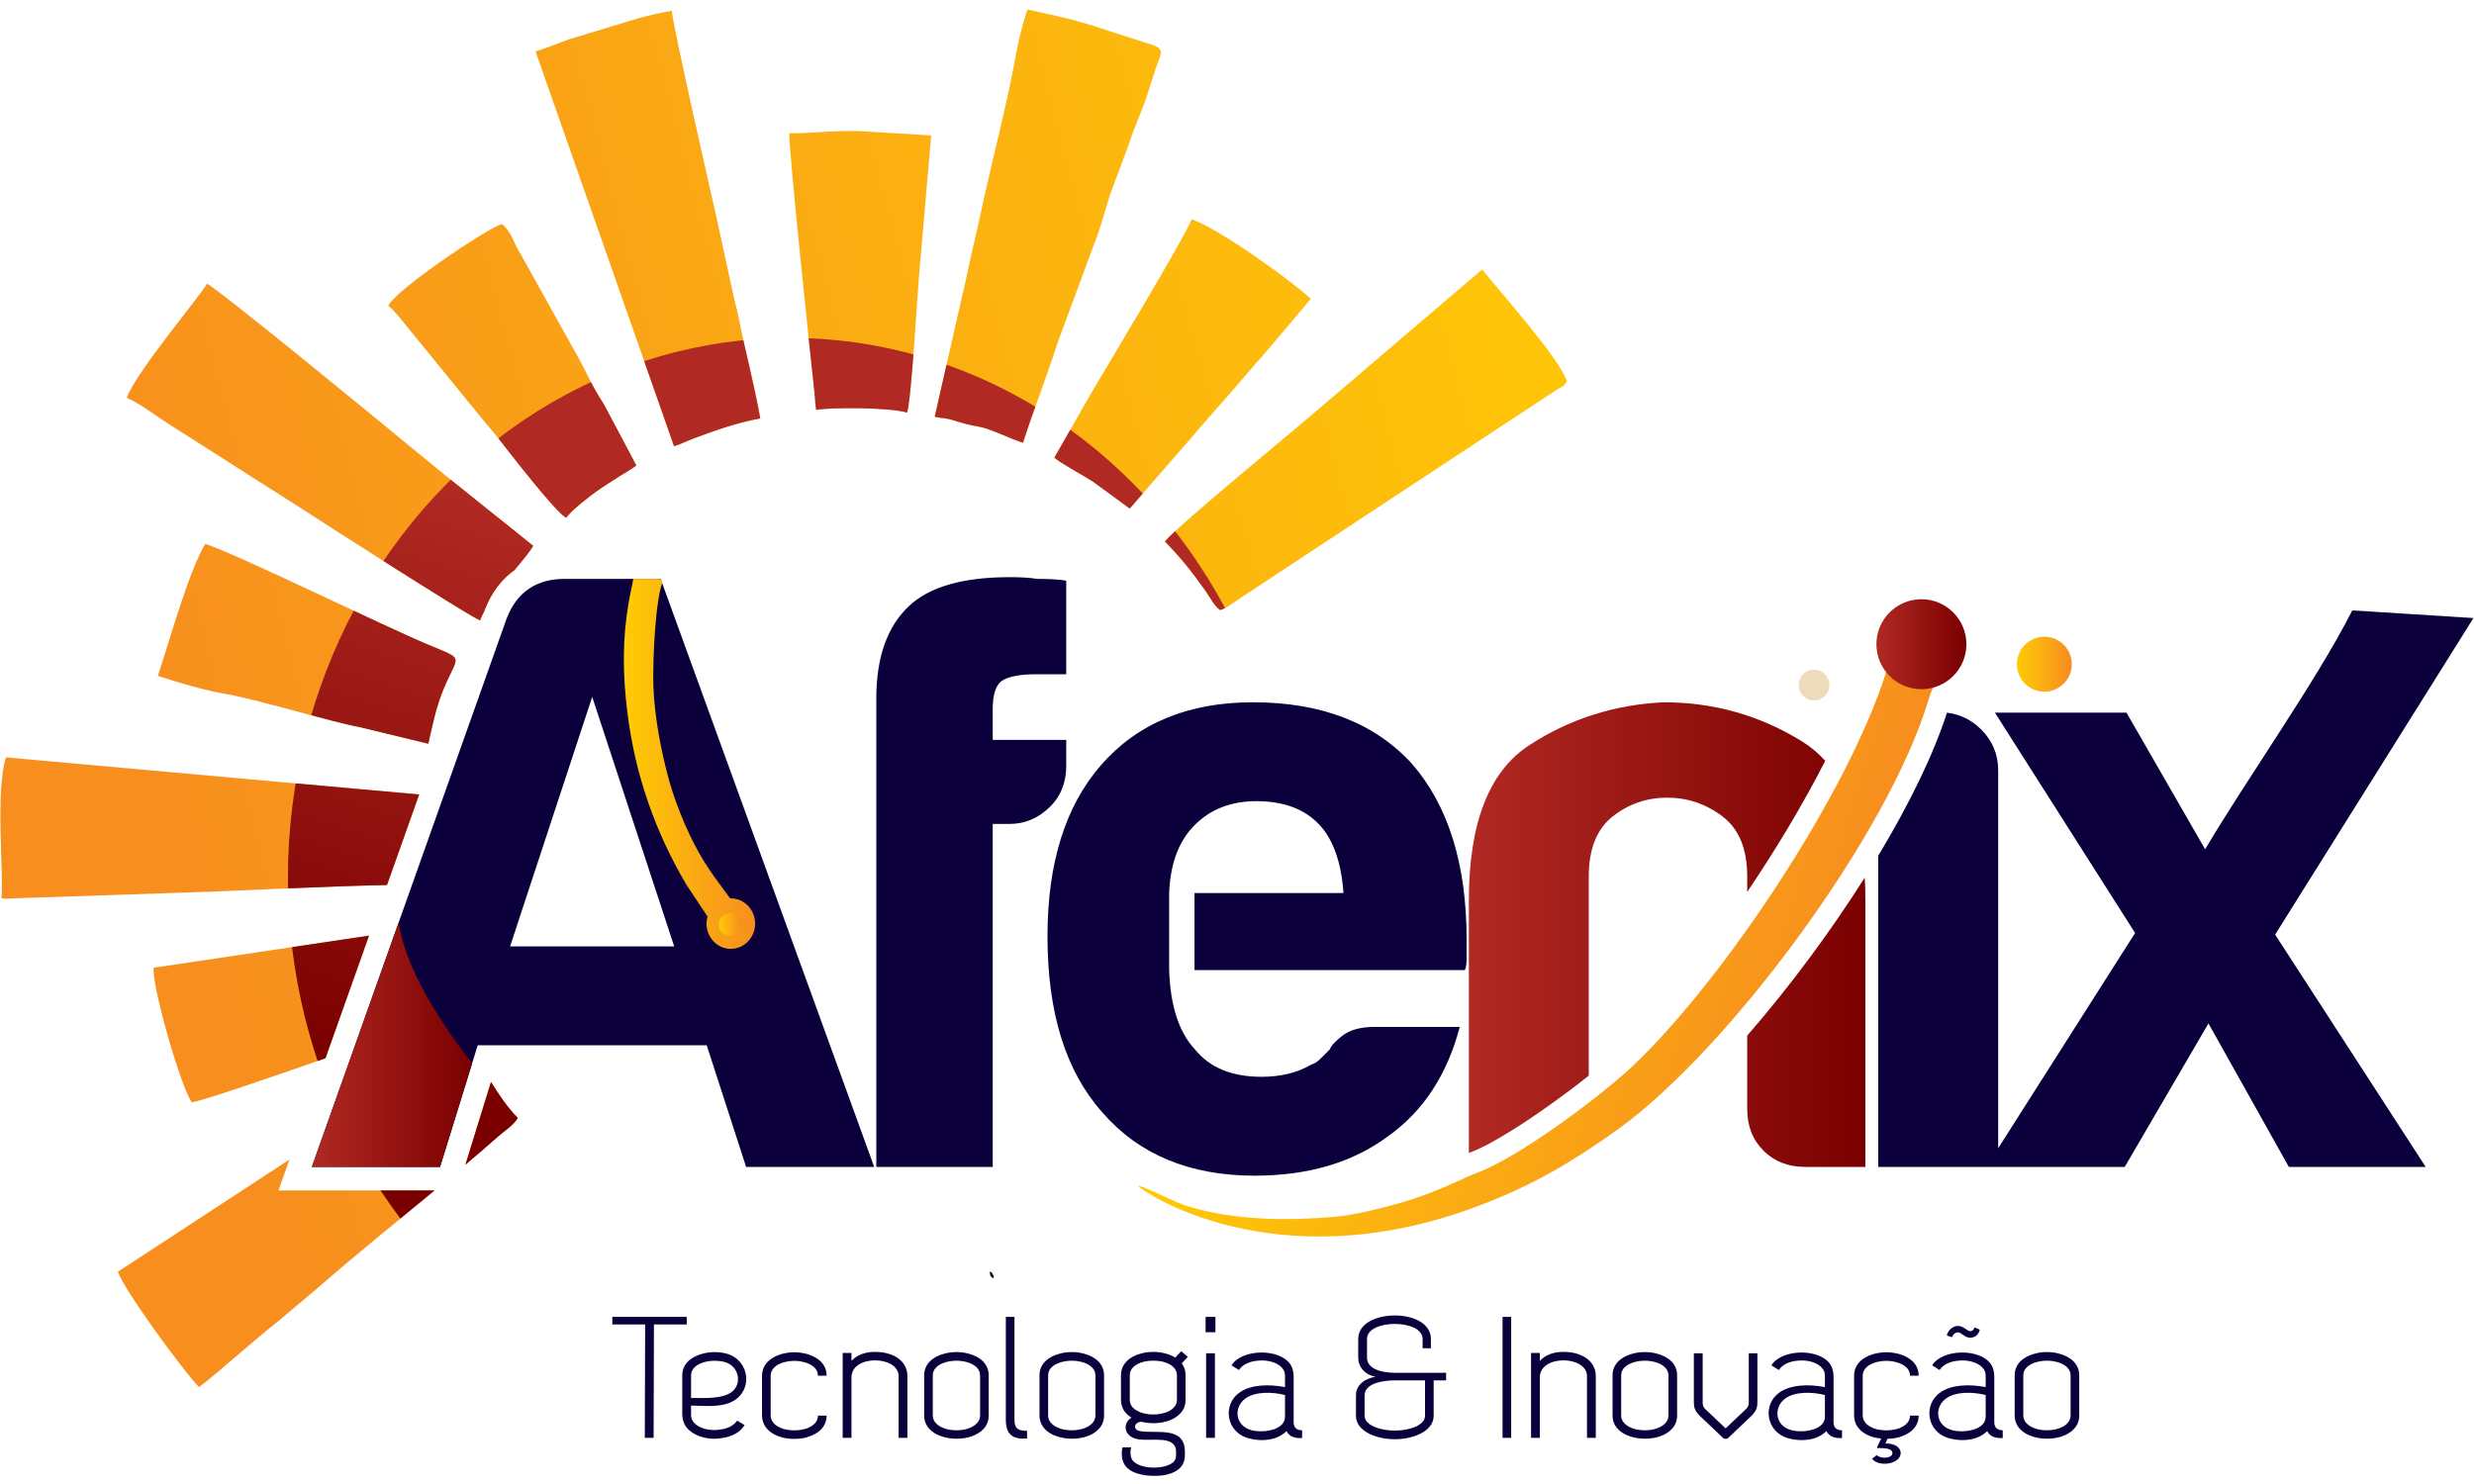 <?xml version="1.0" encoding="UTF-8"?>
<!DOCTYPE svg PUBLIC "-//W3C//DTD SVG 1.1//EN" "http://www.w3.org/Graphics/SVG/1.1/DTD/svg11.dtd">
<!-- Creator: CorelDRAW -->
<svg xmlns="http://www.w3.org/2000/svg" xml:space="preserve" width="205mm" height="123mm" version="1.1" style="shape-rendering:geometricPrecision; text-rendering:geometricPrecision; image-rendering:optimizeQuality; fill-rule:evenodd; clip-rule:evenodd"
viewBox="0 0 20500 12300"
 xmlns:xlink="http://www.w3.org/1999/xlink"
 xmlns:xodm="http://www.corel.com/coreldraw/odm/2003">
 <defs>
  <style type="text/css">
   <![CDATA[
    .fil2 {fill:none}
    .fil5 {fill:none;fill-rule:nonzero}
    .fil13 {fill:#EDDCB9}
    .fil9 {fill:#0D0D0D}
    .fil11 {fill:#0C003C;fill-rule:nonzero}
    .fil3 {fill:#0C003C;fill-rule:nonzero}
    .fil7 {fill:url(#id2)}
    .fil4 {fill:url(#id3)}
    .fil12 {fill:url(#id4)}
    .fil0 {fill:url(#id5)}
    .fil8 {fill:url(#id6)}
    .fil6 {fill:url(#id7);fill-rule:nonzero}
    .fil10 {fill:url(#id8);fill-rule:nonzero}
    .fil1 {fill:url(#id9);fill-rule:nonzero}
   ]]>
  </style>
    <clipPath id="id0">
     <path d="M8736.61 3793.18l287 -503.14c99.98,-173.36 809.54,-1346.83 849.98,-1472.3 223.68,72.09 848.96,526.4 988.54,658.98l-376.94 445.88c-131.55,147.05 -239.96,280.1 -371.52,427.16 -134.42,150.14 -246.61,287.26 -381.13,437.7l-371.04 427.61 -304.06 -222.54c-62.85,-41.98 -276.38,-157.06 -320.83,-199.35zm-2195.61 -2689.31c91.7,7.51 388.42,-24.79 581.84,-16.82l593.25 35.3 -100.36 1156.47c-12.96,145.2 -63.59,1029.81 -99.42,1140.92 -150.46,-44.76 -631.39,-44.18 -753.25,-22.59 -9.02,-51.05 -8.12,-92.36 -14.06,-144.28 -30.27,-270.31 -217.29,-2040.19 -208,-2149zm-2103.51 -677.95c93.68,-26.65 181.44,-66.68 281.3,-100.96l563.26 -171.27c102.27,-27.27 180.99,-46.01 285.02,-64.33 -3.66,73.04 352.86,1639.78 364.84,1690.23l139.03 640.14c14.75,74.64 32.31,128.12 46.98,203.03 57.68,290.32 131.11,558.71 181.83,845.54 -187.73,33.27 -373.77,98.8 -551.06,165.25 -57.94,21.7 -112.43,50.1 -163.41,64.72l-1147.79 -3272.35zm5215.86 4063.01c142.6,146.27 225.95,253.88 340.84,415.76 35.66,50.3 69,121.29 116.87,151.95 50.62,-14.44 126.78,-72.48 173.67,-104.28l2523.66 -1662.36c35.36,-23.09 57.76,-37.59 90.83,-59.25 54.7,-35.79 47.44,-12.34 84.82,-70.47 -64.95,-195.49 -551.95,-736.89 -702.18,-926.93l-1316.42 1123.52c-159.22,141.24 -1257.18,1040.76 -1312.09,1132.06zm-1140.49 -4410.68c-44.97,139.53 -79.03,277.93 -102.32,415.76 -51.61,301.7 -212.35,933.42 -282.22,1264.94 -30.46,144.53 -65.26,282.38 -92.3,410.61 -30.96,147.15 -64.82,296.48 -96.23,427.66l-194.41 856.62c70.76,16.57 78.11,5.28 168.61,33.83 88.8,28 125.9,36.24 191.25,47.37 106.27,18.07 241.25,92.65 371.23,134.54 97.12,-301.3 192.58,-532.04 286.84,-828.34l304.56 -823.58c51.31,-123.52 90.83,-286.55 134.67,-416.83l153.04 -410.28c52.5,-162.91 107.9,-269.27 152.85,-410.68 23.23,-72.97 45.84,-146.07 70.73,-218.5 38.5,-112.73 71.01,-144.2 -9.76,-182.65l-500.48 -161.32c-206.77,-66.63 -370.57,-96.14 -556.06,-139.15zm-5295.45 2456.57c52.59,-126.52 805.82,-633.76 939.04,-678.08 76.86,49.63 108.62,178.49 158.98,251.56l485.33 871.3c95.9,178.44 88.63,190.37 206.99,378.21l265.22 500.07c-41.75,33.13 -105.08,66.76 -159.41,102.36 -53.13,34.74 -97.62,62.01 -147.67,95.88 -58.3,39.27 -238.27,177.54 -273.02,235.28 -83.27,-34.59 -498.57,-576.81 -567,-663.17 -57.65,-72.62 -116.07,-137.09 -175.89,-212.58l-548.13 -672.63c-47.64,-55.41 -137.66,-177.92 -184.44,-208.2zm-2167.5 762.57c112.28,46.76 251.45,156.5 359.72,224.31l1093.3 696.16c91.47,61.17 1393.49,896.02 1475.1,924.19 7.76,-22.4 19.24,-46.89 33.47,-72.78l4.53 -12.74 1.05 -2.7c55.57,-142.9 139.38,-253.38 247.01,-329.18 75.79,-92.24 139.9,-168.77 153.47,-201.49l-668.09 -535.5c-108.96,-90.72 -219.36,-176.93 -330.5,-269.58 -159.57,-133.11 -1619.47,-1331.88 -1704.13,-1366.93 -26.92,65.23 -592.57,738.21 -664.93,946.24zm287.25 2214.3l-29.19 90.61c171.62,55.3 393.35,121.8 560.94,149.09 234.18,38.53 888.51,235.12 1109.58,274.71l570.37 138.18c34.45,-147.27 61.29,-296.07 128.64,-457.91 118.97,-285.25 179.39,-233.78 -125.49,-361.24 -386.91,-161.96 -1586.77,-752.1 -1851.21,-837.33 -128.72,214.4 -277.84,737.75 -363.64,1003.89zm-1287.83 765.96l3423.88 307.4 -266.53 750.49c-463.98,8.15 -1371.92,52.85 -1466.78,55.3l-1518 51.12c-74.68,0.46 -147.98,10.08 -209.34,4.87 18.47,-218.24 -51.73,-894.6 36.77,-1169.18zm1223.47 1743.39l1784.95 -266.11 -361.02 1016.59c-494.1,171.78 -994.39,345 -1106.67,364.81 -86.05,-108.81 -332.24,-958.96 -317.26,-1115.29zm-295.42 2519.02c38.64,135.44 539.87,821.52 672.18,957.31 222.5,-175.79 435.07,-371.87 657.56,-548.61l327.98 -275.64c305.79,-267.98 642.14,-538.7 965.79,-806.15l-1293.19 0 91 -256.24 -1421.32 929.33zm2878.71 -886.09c92.86,-78.5 183.61,-156.58 271.11,-234.07 59.58,-52.85 124.18,-88.56 163.27,-153.9 -91.54,-94.04 -159.5,-198.58 -221.98,-298.63l-212.4 686.6z"/>
    </clipPath>
    <clipPath id="id1" style="clip-rule:nonzero">
     <path d="M20099.6 9671.97l-1133.85 0 -666.04 -1189.44 -693.84 1189.44 -1147.15 0 1232.97 -1938.9 -1161.66 -1826.48 1090.35 0 651.53 1132.64c360.07,-606.35 915.93,-1384.67 1219.67,-1980.01l1003.9 63.46 -1643.34 2623.69 1247.46 1925.6zm-3966.77 -3764.63c107.46,11.98 201.81,58.06 283.04,138.25 94.28,94.3 141.42,207.92 141.42,339.68l0 3286.7 -993.63 0 0 -2579.75c253.7,-421.49 456.18,-833.33 569.17,-1184.88zm-6444.98 1494.52l0 638.25c9.66,294.94 79.77,513.73 212.74,656.37 122.09,152.3 307.03,228.46 552.41,228.46 160.78,0 297.38,-33.84 410.99,-100.33 27.81,-8.46 54.4,-25.38 77.37,-49.56 24.17,-22.97 49.56,-49.56 78.57,-78.57 8.46,-27.8 44.73,-66.49 105.16,-113.63 61.65,-47.15 149.89,-71.32 262.31,-71.32l708.35 0c-103.96,396.48 -302.2,698.69 -594.72,906.59 -292.53,217.59 -661.21,326.38 -1104.84,326.38 -537.91,0 -959.78,-175.27 -1261.98,-524.62 -303.4,-339.66 -454.5,-825.6 -454.5,-1459 0,-604.4 146.26,-1075.84 440.01,-1415.49 303.4,-349.35 724.05,-524.62 1261.97,-524.62 566.92,0 1005.71,169.22 1317.58,508.9 302.2,348.12 453.3,834.07 453.3,1456.58 0,37.48 0,70.12 0,97.92 0,29.01 0,47.14 0,56.82 0,47.13 -4.84,79.77 -14.51,99.12l-2240.13 0 0 -638.25 1234.42 0c-18.14,-253.84 -84.61,-442.41 -198.24,-564.5 -122.09,-131.76 -297.36,-197.03 -523.41,-197.03 -207.91,0 -378.35,65.27 -510.11,197.03 -118.68,117.6 -187.29,280.5 -207.53,487.77 -2.55,25.45 -4.2,51.16 -5.21,76.73zm-2426.6 2270.11l0 -3882.63c0,-339.68 89.45,-594.73 269.55,-765.17 170.45,-160.77 448.47,-240.55 836.49,-240.55 94.28,0 170.45,4.84 227.25,14.51 103.96,0 183.74,4.83 240.56,14.51l0 776.04 -255.07 0c-131.75,0 -227.25,19.34 -282.85,56.8 -47.15,38.69 -71.32,114.84 -71.32,229.68l0 257.48 609.24 0 0 212.75c0,142.63 -47.15,258.67 -141.44,348.12 -94.28,90.66 -203.07,135.39 -326.37,135.39l-141.43 0 0 2843.07 -964.61 0zm-2354.08 -3895.93l-680.54 2068.24 1359.89 0 -679.35 -2068.24zm-227.25 -977.91l794.19 0 1769.65 4873.84 -1061.31 0 -326.37 -1008.13 -1897.8 0 -311.87 1008.13 -1062.53 0 1614.94 -4547.46c84.62,-217.59 245.39,-326.38 481.1,-326.38z"/>
    </clipPath>
  <linearGradient id="id2" gradientUnits="userSpaceOnUse" x1="5955.71" y1="7660.65" x2="6138.63" y2="7660.65">
   <stop offset="0" style="stop-opacity:1; stop-color:#FFCB05"/>
   <stop offset="1" style="stop-opacity:1; stop-color:#F78E1E"/>
  </linearGradient>
  <linearGradient id="id3" gradientUnits="userSpaceOnUse" xlink:href="#id2" x1="5168.59" y1="6259.03" x2="6255.21" y2="6259.03">
  </linearGradient>
  <linearGradient id="id4" gradientUnits="userSpaceOnUse" xlink:href="#id2" x1="16711.71" y1="5542.77" x2="17151.19" y2="5542.77">
  </linearGradient>
  <linearGradient id="id5" gradientUnits="userSpaceOnUse" x1="958.83" y1="5564.26" x2="13961.49" y2="2172.27">
   <stop offset="0" style="stop-opacity:1; stop-color:#F78E1E"/>
   <stop offset="1" style="stop-opacity:1; stop-color:#FFCB05"/>
  </linearGradient>
  <linearGradient id="id6" gradientUnits="userSpaceOnUse" xlink:href="#id2" x1="10225.35" y1="7261.16" x2="15011.64" y2="8759.89">
  </linearGradient>
  <linearGradient id="id7" gradientUnits="objectBoundingBox" x1="0%" y1="50%" x2="100%" y2="50%">
   <stop offset="0" style="stop-opacity:1; stop-color:#B12923"/>
   <stop offset="1" style="stop-opacity:1; stop-color:#7A0000"/>
  </linearGradient>
  <linearGradient id="id8" gradientUnits="userSpaceOnUse" xlink:href="#id7" x1="15548.26" y1="5339.52" x2="16293.88" y2="5339.52">
  </linearGradient>
  <linearGradient id="id9" gradientUnits="userSpaceOnUse" x1="4629.53" y1="9412.74" x2="6144.81" y2="4827.25">
   <stop offset="0" style="stop-opacity:1; stop-color:#7A0000"/>
   <stop offset="1" style="stop-opacity:1; stop-color:#B12923"/>
  </linearGradient>
 </defs>
 <g id="Camada_x0020_1">
  <g id="_2284372791936">
   <path class="fil0" d="M8736.61 3793.18l287 -503.14c99.98,-173.36 809.54,-1346.83 849.98,-1472.3 223.68,72.09 848.96,526.4 988.54,658.98l-376.94 445.88c-131.55,147.05 -239.96,280.1 -371.52,427.16 -134.42,150.14 -246.61,287.26 -381.13,437.7l-371.04 427.61 -304.06 -222.54c-62.85,-41.98 -276.38,-157.06 -320.83,-199.35zm-2195.61 -2689.31c91.7,7.51 388.42,-24.79 581.84,-16.82l593.25 35.3 -100.36 1156.47c-12.96,145.2 -63.59,1029.81 -99.42,1140.92 -150.46,-44.76 -631.39,-44.18 -753.25,-22.59 -9.02,-51.05 -8.12,-92.36 -14.06,-144.28 -30.27,-270.31 -217.29,-2040.19 -208,-2149zm-2103.51 -677.95c93.68,-26.65 181.44,-66.68 281.3,-100.96l563.26 -171.27c102.27,-27.27 180.99,-46.01 285.02,-64.33 -3.66,73.04 352.86,1639.78 364.84,1690.23l139.03 640.14c14.75,74.64 32.31,128.12 46.98,203.03 57.68,290.32 131.11,558.71 181.83,845.54 -187.73,33.27 -373.77,98.8 -551.06,165.25 -57.94,21.7 -112.43,50.1 -163.41,64.72l-1147.79 -3272.35zm5215.86 4063.01c142.6,146.27 225.95,253.88 340.84,415.76 35.66,50.3 69,121.29 116.87,151.95 50.62,-14.44 126.78,-72.48 173.67,-104.28l2523.66 -1662.36c35.36,-23.09 57.76,-37.59 90.83,-59.25 54.7,-35.79 47.44,-12.34 84.82,-70.47 -64.95,-195.49 -551.95,-736.89 -702.18,-926.93l-1316.42 1123.52c-159.22,141.24 -1257.18,1040.76 -1312.09,1132.06zm-1140.49 -4410.68c-44.97,139.53 -79.03,277.93 -102.32,415.76 -51.61,301.7 -212.35,933.42 -282.22,1264.94 -30.46,144.53 -65.26,282.38 -92.3,410.61 -30.96,147.15 -64.82,296.48 -96.23,427.66l-194.41 856.62c70.76,16.57 78.11,5.28 168.61,33.83 88.8,28 125.9,36.24 191.25,47.37 106.27,18.07 241.25,92.65 371.23,134.54 97.12,-301.3 192.58,-532.04 286.84,-828.34l304.56 -823.58c51.31,-123.52 90.83,-286.55 134.67,-416.83l153.04 -410.28c52.5,-162.91 107.9,-269.27 152.85,-410.68 23.23,-72.97 45.84,-146.07 70.73,-218.5 38.5,-112.73 71.01,-144.2 -9.76,-182.65l-500.48 -161.32c-206.77,-66.63 -370.57,-96.14 -556.06,-139.15zm-5295.45 2456.57c52.59,-126.52 805.82,-633.76 939.04,-678.08 76.86,49.63 108.62,178.49 158.98,251.56l485.33 871.3c95.9,178.44 88.63,190.37 206.99,378.21l265.22 500.07c-41.75,33.13 -105.08,66.76 -159.41,102.36 -53.13,34.74 -97.62,62.01 -147.67,95.88 -58.3,39.27 -238.27,177.54 -273.02,235.28 -83.27,-34.59 -498.57,-576.81 -567,-663.17 -57.65,-72.62 -116.07,-137.09 -175.89,-212.58l-548.13 -672.63c-47.64,-55.41 -137.66,-177.92 -184.44,-208.2zm-2167.5 762.57c112.28,46.76 251.45,156.5 359.72,224.31l1093.3 696.16c91.47,61.17 1393.49,896.02 1475.1,924.19 7.76,-22.4 19.24,-46.89 33.47,-72.78l4.53 -12.74 1.05 -2.7c55.57,-142.9 139.38,-253.38 247.01,-329.18 75.79,-92.24 139.9,-168.77 153.47,-201.49l-668.09 -535.5c-108.96,-90.72 -219.36,-176.93 -330.5,-269.58 -159.57,-133.11 -1619.47,-1331.88 -1704.13,-1366.93 -26.92,65.23 -592.57,738.21 -664.93,946.24zm287.25 2214.3l-29.19 90.61c171.62,55.3 393.35,121.8 560.94,149.09 234.18,38.53 888.51,235.12 1109.58,274.71l570.37 138.18c34.45,-147.27 61.29,-296.07 128.64,-457.91 118.97,-285.25 179.39,-233.78 -125.49,-361.24 -386.91,-161.96 -1586.77,-752.1 -1851.21,-837.33 -128.72,214.4 -277.84,737.75 -363.64,1003.89zm-1287.83 765.96l3423.88 307.4 -266.53 750.49c-463.98,8.15 -1371.92,52.85 -1466.78,55.3l-1518 51.12c-74.68,0.46 -147.98,10.08 -209.34,4.87 18.47,-218.24 -51.73,-894.6 36.77,-1169.18zm1223.47 1743.39l1784.95 -266.11 -361.02 1016.59c-494.1,171.78 -994.39,345 -1106.67,364.81 -86.05,-108.81 -332.24,-958.96 -317.26,-1115.29zm-295.42 2519.02c38.64,135.44 539.87,821.52 672.18,957.31 222.5,-175.79 435.07,-371.87 657.56,-548.61l327.98 -275.64c305.79,-267.98 642.14,-538.7 965.79,-806.15l-1293.19 0 91 -256.24 -1421.32 929.33zm2878.71 -886.09c92.86,-78.5 183.61,-156.58 271.11,-234.07 59.58,-52.85 124.18,-88.56 163.27,-153.9 -91.54,-94.04 -159.5,-198.58 -221.98,-298.63l-212.4 686.6z"/>
   <g style="clip-path:url(#id0)">
    <g>
     <ellipse class="fil1" cx="6546.81" cy="7276.6" rx="4161.13" ry="4476.37"/>
    </g>
   </g>
   <path class="fil2" d="M8736.61 3793.18l287 -503.14c99.98,-173.36 809.54,-1346.83 849.98,-1472.3 223.68,72.09 848.96,526.4 988.54,658.98l-376.94 445.88c-131.55,147.05 -239.96,280.1 -371.52,427.16 -134.42,150.14 -246.61,287.26 -381.13,437.7l-371.04 427.61 -304.06 -222.54c-62.85,-41.98 -276.38,-157.06 -320.83,-199.35zm-2195.61 -2689.31c91.7,7.51 388.42,-24.79 581.84,-16.82l593.25 35.3 -100.36 1156.47c-12.96,145.2 -63.59,1029.81 -99.42,1140.92 -150.46,-44.76 -631.39,-44.18 -753.25,-22.59 -9.02,-51.05 -8.12,-92.36 -14.06,-144.28 -30.27,-270.31 -217.29,-2040.19 -208,-2149zm-2103.51 -677.95c93.68,-26.65 181.44,-66.68 281.3,-100.96l563.26 -171.27c102.27,-27.27 180.99,-46.01 285.02,-64.33 -3.66,73.04 352.86,1639.78 364.84,1690.23l139.03 640.14c14.75,74.64 32.31,128.12 46.98,203.03 57.68,290.32 131.11,558.71 181.83,845.54 -187.73,33.27 -373.77,98.8 -551.06,165.25 -57.94,21.7 -112.43,50.1 -163.41,64.72l-1147.79 -3272.35zm5215.86 4063.01c142.6,146.27 225.95,253.88 340.84,415.76 35.66,50.3 69,121.29 116.87,151.95 50.62,-14.44 126.78,-72.48 173.67,-104.28l2523.66 -1662.36c35.36,-23.09 57.76,-37.59 90.83,-59.25 54.7,-35.79 47.44,-12.34 84.82,-70.47 -64.95,-195.49 -551.95,-736.89 -702.18,-926.93l-1316.42 1123.52c-159.22,141.24 -1257.18,1040.76 -1312.09,1132.06zm-1140.49 -4410.68c-44.97,139.53 -79.03,277.93 -102.32,415.76 -51.61,301.7 -212.35,933.42 -282.22,1264.94 -30.46,144.53 -65.26,282.38 -92.3,410.61 -30.96,147.15 -64.82,296.48 -96.23,427.66l-194.41 856.62c70.76,16.57 78.11,5.28 168.61,33.83 88.8,28 125.9,36.24 191.25,47.37 106.27,18.07 241.25,92.65 371.23,134.54 97.12,-301.3 192.58,-532.04 286.84,-828.34l304.56 -823.58c51.31,-123.52 90.83,-286.55 134.67,-416.83l153.04 -410.28c52.5,-162.91 107.9,-269.27 152.85,-410.68 23.23,-72.97 45.84,-146.07 70.73,-218.5 38.5,-112.73 71.01,-144.2 -9.76,-182.65l-500.48 -161.32c-206.77,-66.63 -370.57,-96.14 -556.06,-139.15zm-5295.45 2456.57c52.59,-126.52 805.82,-633.76 939.04,-678.08 76.86,49.63 108.62,178.49 158.98,251.56l485.33 871.3c95.9,178.44 88.63,190.37 206.99,378.21l265.22 500.07c-41.75,33.13 -105.08,66.76 -159.41,102.36 -53.13,34.74 -97.62,62.01 -147.67,95.88 -58.3,39.27 -238.27,177.54 -273.02,235.28 -83.27,-34.59 -498.57,-576.81 -567,-663.17 -57.65,-72.62 -116.07,-137.09 -175.89,-212.58l-548.13 -672.63c-47.64,-55.41 -137.66,-177.92 -184.44,-208.2zm-2167.5 762.57c112.28,46.76 251.45,156.5 359.72,224.31l1093.3 696.16c91.47,61.17 1393.49,896.02 1475.1,924.19 7.76,-22.4 19.24,-46.89 33.47,-72.78l4.53 -12.74 1.05 -2.7c55.57,-142.9 139.38,-253.38 247.01,-329.18 75.79,-92.24 139.9,-168.77 153.47,-201.49l-668.09 -535.5c-108.96,-90.72 -219.36,-176.93 -330.5,-269.58 -159.57,-133.11 -1619.47,-1331.88 -1704.13,-1366.93 -26.92,65.23 -592.57,738.21 -664.93,946.24zm287.25 2214.3l-29.19 90.61c171.62,55.3 393.35,121.8 560.94,149.09 234.18,38.53 888.51,235.12 1109.58,274.71l570.37 138.18c34.45,-147.27 61.29,-296.07 128.64,-457.91 118.97,-285.25 179.39,-233.78 -125.49,-361.24 -386.91,-161.96 -1586.77,-752.1 -1851.21,-837.33 -128.72,214.4 -277.84,737.75 -363.64,1003.89zm-1287.83 765.96l3423.88 307.4 -266.53 750.49c-463.98,8.15 -1371.92,52.85 -1466.78,55.3l-1518 51.12c-74.68,0.46 -147.98,10.08 -209.34,4.87 18.47,-218.24 -51.73,-894.6 36.77,-1169.18zm1223.47 1743.39l1784.95 -266.11 -361.02 1016.59c-494.1,171.78 -994.39,345 -1106.67,364.81 -86.05,-108.81 -332.24,-958.96 -317.26,-1115.29zm-295.42 2519.02c38.64,135.44 539.87,821.52 672.18,957.31 222.5,-175.79 435.07,-371.87 657.56,-548.61l327.98 -275.64c305.79,-267.98 642.14,-538.7 965.79,-806.15l-1293.19 0 91 -256.24 -1421.32 929.33zm2878.71 -886.09c92.86,-78.5 183.61,-156.58 271.11,-234.07 59.58,-52.85 124.18,-88.56 163.27,-153.9 -91.54,-94.04 -159.5,-198.58 -221.98,-298.63l-212.4 686.6z"/>
   <path class="fil3" d="M20099.6 9671.97l-1133.85 0 -666.04 -1189.44 -693.84 1189.44 -1147.15 0 1232.97 -1938.9 -1161.66 -1826.48 1090.35 0 651.53 1132.64c360.07,-606.35 915.93,-1384.67 1219.67,-1980.01l1003.9 63.46 -1643.34 2623.69 1247.46 1925.6zm-3966.77 -3764.63c107.46,11.98 201.81,58.06 283.04,138.25 94.28,94.3 141.42,207.92 141.42,339.68l0 3286.7 -993.63 0 0 -2579.75c253.7,-421.49 456.18,-833.33 569.17,-1184.88zm-6444.98 1494.52l0 638.25c9.66,294.94 79.77,513.73 212.74,656.37 122.09,152.3 307.03,228.46 552.41,228.46 160.78,0 297.38,-33.84 410.99,-100.33 27.81,-8.46 54.4,-25.38 77.37,-49.56 24.17,-22.97 49.56,-49.56 78.57,-78.57 8.46,-27.8 44.73,-66.49 105.16,-113.63 61.65,-47.15 149.89,-71.32 262.31,-71.32l708.35 0c-103.96,396.48 -302.2,698.69 -594.72,906.59 -292.53,217.59 -661.21,326.38 -1104.84,326.38 -537.91,0 -959.78,-175.27 -1261.98,-524.62 -303.4,-339.66 -454.5,-825.6 -454.5,-1459 0,-604.4 146.26,-1075.84 440.01,-1415.49 303.4,-349.35 724.05,-524.62 1261.97,-524.62 566.92,0 1005.71,169.22 1317.58,508.9 302.2,348.12 453.3,834.07 453.3,1456.58 0,37.48 0,70.12 0,97.92 0,29.01 0,47.14 0,56.82 0,47.13 -4.84,79.77 -14.51,99.12l-2240.13 0 0 -638.25 1234.42 0c-18.14,-253.84 -84.61,-442.41 -198.24,-564.5 -122.09,-131.76 -297.36,-197.03 -523.41,-197.03 -207.91,0 -378.35,65.27 -510.11,197.03 -118.68,117.6 -187.29,280.5 -207.53,487.77 -2.55,25.45 -4.2,51.16 -5.21,76.73zm-2426.6 2270.11l0 -3882.63c0,-339.68 89.45,-594.73 269.55,-765.17 170.45,-160.77 448.47,-240.55 836.49,-240.55 94.28,0 170.45,4.84 227.25,14.51 103.96,0 183.74,4.83 240.56,14.51l0 776.04 -255.07 0c-131.75,0 -227.25,19.34 -282.85,56.8 -47.15,38.69 -71.32,114.84 -71.32,229.68l0 257.48 609.24 0 0 212.75c0,142.63 -47.15,258.67 -141.44,348.12 -94.28,90.66 -203.07,135.39 -326.37,135.39l-141.43 0 0 2843.07 -964.61 0zm-2354.08 -3895.93l-680.54 2068.24 1359.89 0 -679.35 -2068.24zm-227.25 -977.91l794.19 0 1769.65 4873.84 -1061.31 0 -326.37 -1008.13 -1897.8 0 -311.87 1008.13 -1062.53 0 1614.94 -4547.46c84.62,-217.59 245.39,-326.38 481.1,-326.38z"/>
   <g style="clip-path:url(#id1)">
    <g>
     <path id="_1" class="fil4" d="M6050.49 7446.22c-7.22,-9.71 -15.05,-20.38 -23.83,-31.99 -70.25,-94.69 -128.58,-172.47 -191.93,-273.13 -108.81,-173.73 -224.84,-439.34 -287.56,-662.31 -68.04,-241.14 -126.06,-550.34 -133.27,-796.5 -6.59,-223.6 18.82,-739.45 81.53,-869.9 -40.77,-19.76 -192.23,-76.52 -242.4,-80.9 -1.89,84.35 -28.55,171.21 -43.6,259.66 -53.62,315.16 -49.54,596.13 -11.6,907.2 64.91,530.29 234.88,1000.99 488.27,1432.17l176.55 266.24c-5.34,18.5 -8.16,38.26 -8.16,58.64 0,115.72 90.01,209.17 201.32,209.17 111.01,0 201.33,-93.76 201.33,-209.17 0,-115.71 -90.01,-209.16 -201.33,-209.16 -1.87,-0.02 -3.75,-0.02 -5.32,-0.02l0 0z"/>
    </g>
   </g>
   <path class="fil5" d="M20099.6 9671.97l-1133.85 0 -666.04 -1189.44 -693.84 1189.44 -1147.15 0 1232.97 -1938.9 -1161.66 -1826.48 1090.35 0 651.53 1132.64c360.07,-606.35 915.93,-1384.67 1219.67,-1980.01l1003.9 63.46 -1643.34 2623.69 1247.46 1925.6zm-3966.77 -3764.63c107.46,11.98 201.81,58.06 283.04,138.25 94.28,94.3 141.42,207.92 141.42,339.68l0 3286.7 -993.63 0 0 -2579.75c253.7,-421.49 456.18,-833.33 569.17,-1184.88zm-6444.98 1494.52l0 638.25c9.66,294.94 79.77,513.73 212.74,656.37 122.09,152.3 307.03,228.46 552.41,228.46 160.78,0 297.38,-33.84 410.99,-100.33 27.81,-8.46 54.4,-25.38 77.37,-49.56 24.17,-22.97 49.56,-49.56 78.57,-78.57 8.46,-27.8 44.73,-66.49 105.16,-113.63 61.65,-47.15 149.89,-71.32 262.31,-71.32l708.35 0c-103.96,396.48 -302.2,698.69 -594.72,906.59 -292.53,217.59 -661.21,326.38 -1104.84,326.38 -537.91,0 -959.78,-175.27 -1261.98,-524.62 -303.4,-339.66 -454.5,-825.6 -454.5,-1459 0,-604.4 146.26,-1075.84 440.01,-1415.49 303.4,-349.35 724.05,-524.62 1261.97,-524.62 566.92,0 1005.71,169.22 1317.58,508.9 302.2,348.12 453.3,834.07 453.3,1456.58 0,37.48 0,70.12 0,97.92 0,29.01 0,47.14 0,56.82 0,47.13 -4.84,79.77 -14.51,99.12l-2240.13 0 0 -638.25 1234.42 0c-18.14,-253.84 -84.61,-442.41 -198.24,-564.5 -122.09,-131.76 -297.36,-197.03 -523.41,-197.03 -207.91,0 -378.35,65.27 -510.11,197.03 -118.68,117.6 -187.29,280.5 -207.53,487.77 -2.55,25.45 -4.2,51.16 -5.21,76.73zm-2426.6 2270.11l0 -3882.63c0,-339.68 89.45,-594.73 269.55,-765.17 170.45,-160.77 448.47,-240.55 836.49,-240.55 94.28,0 170.45,4.84 227.25,14.51 103.96,0 183.74,4.83 240.56,14.51l0 776.04 -255.07 0c-131.75,0 -227.25,19.34 -282.85,56.8 -47.15,38.69 -71.32,114.84 -71.32,229.68l0 257.48 609.24 0 0 212.75c0,142.63 -47.15,258.67 -141.44,348.12 -94.28,90.66 -203.07,135.39 -326.37,135.39l-141.43 0 0 2843.07 -964.61 0zm-2354.08 -3895.93l-680.54 2068.24 1359.89 0 -679.35 -2068.24zm-227.25 -977.91l794.19 0 1769.65 4873.84 -1061.31 0 -326.37 -1008.13 -1897.8 0 -311.87 1008.13 -1062.53 0 1614.94 -4547.46c84.62,-217.59 245.39,-326.38 481.1,-326.38z"/>
   <path class="fil6" d="M15456.74 9671.97l-496.81 0c-141.43,0 -257.48,-44.73 -346.93,-134.18 -90.65,-90.66 -135.38,-205.49 -135.38,-348.12l0 -606.27c346,-397.35 686.4,-854.83 973.98,-1309.59 3.41,61.07 5.14,124.28 5.14,189.71l0 2208.45zm-979.12 -2279.58l0 -129.53c0,-226.05 -67.69,-391.66 -204.29,-495.62 -136.58,-103.95 -290.11,-155.93 -459.33,-155.93 -169.23,0 -319.13,51.98 -450.89,155.93 -131.75,103.96 -198.24,269.57 -198.24,495.62l0 1652.53c-115.57,92.58 -236.06,181.02 -351.22,262.53 -114.81,81.25 -232.52,160.09 -353.33,232.17 -86.46,51.58 -184.74,107.4 -279.29,142.38l-9.78 3.67 0 -2092.62c0,-641.88 168.02,-1072.21 502.85,-1288.58 334.84,-217.59 705.94,-334.83 1112.09,-354.17 414.62,0 797.8,108.79 1147.15,325.17 70.91,44.16 134.6,97.43 191.07,159.84 -181.37,355.77 -406.19,730.94 -646.79,1086.61z"/>
   <path class="fil7" d="M6047.38 7567.69c50.8,0 91.57,42.65 91.57,95.33 0,52.68 -41.08,95.33 -91.57,95.33 -50.49,0 -91.57,-42.65 -91.57,-95.33 0,-52.68 40.77,-95.33 91.57,-95.33l0 0z"/>
   <path class="fil8" d="M9426.02 9823.66c3.05,3.91 10.5,4.27 10.81,10.62 1.14,18.42 1102.15,803.84 2806.3,163.69 450.58,-169.12 785.17,-366.66 1165.39,-639.63 907.34,-651.77 2238.39,-2440.01 2572.58,-3561.62 88.12,-296.08 163.04,-44.24 274.55,-400.36 74.13,-236.72 -229.88,-513.63 -502.67,-374.94 -65.24,33.13 -130.16,95.62 -159.4,188.99 -85.36,272.63 56.17,293.94 38.36,350.81 -316.53,1010.88 -1351.29,2560.25 -2096.63,3268.33 -270.23,256.48 -949.59,762.74 -1292.62,889.62 -106.3,39.33 -240.61,114.59 -476.61,198.75 -176.18,63.13 -516.35,151.47 -703.02,167.28 -390.48,32.83 -814.59,32.46 -1205.79,-82.47 -130.54,-38.58 -302.27,-138.68 -431.25,-179.07z"/>
   <path class="fil9" d="M8203.98 10565.89c4.39,23.2 44.53,44.22 27.29,4.07 -7.21,-16.93 -37,-56.45 -27.29,-4.07z"/>
   <circle class="fil10" cx="15921.07" cy="5339.52" r="372.81"/>
   <path class="fil11" d="M5073.94 10977.58l271.83 0 -2.87 939.95 72.97 0 2.86 -939.95 271.83 0 0 -62.95 -616.62 0 0 62.95zm652.38 422.05c0,-55.8 48.65,-93 110.16,-110.16 54.37,-14.31 115.89,-14.31 170.25,0 127.33,35.76 150.22,207.44 28.61,264.67 -95.86,45.78 -247.5,30.04 -309.02,32.9l0 -187.41zm0 250.36c95.86,0 243.22,20.04 343.36,-34.33 173.11,-91.57 141.63,-339.07 -44.35,-394.87 -67.24,-18.6 -140.2,-18.6 -207.45,0 -92.99,25.76 -164.53,84.42 -164.53,178.84l0 317.61c0,40.05 8.59,75.81 31.49,108.72 37.19,50.08 103,82.99 175.96,94.42 42.92,7.16 81.55,5.73 124.47,-1.42 72.96,-11.45 143.07,-40.06 184.56,-107.3l-61.52 -37.2 0 0 0 0c-31.47,44.36 -80.12,65.82 -133.05,72.96 -38.63,7.16 -74.4,7.16 -113.03,0 -50.06,-8.58 -94.42,-31.47 -118.75,-64.38 -12.87,-18.59 -17.16,-37.2 -17.16,-60.08l0 -72.97zm1051.55 82.98c0,57.23 -48.65,94.43 -110.17,111.6l-1.42 0c-52.94,14.3 -117.32,14.3 -170.25,0 -54.37,-15.74 -110.16,-50.08 -110.16,-114.46l0 -326.19c0,-64.38 57.22,-98.71 110.16,-113.03l0 0c27.18,-7.14 55.79,-11.44 85.84,-11.44 28.6,0 58.64,4.3 84.41,11.44 62.94,17.17 111.59,54.37 111.59,111.6l71.53 0c0,-95.86 -71.53,-154.52 -163.1,-180.27 -34.34,-8.58 -70.1,-14.3 -104.43,-14.3 -35.78,0 -71.54,5.72 -104.45,14.3l0 0c-87.26,24.33 -163.09,82.99 -163.09,180.27l0 327.62c0,98.72 74.39,158.8 163.09,183.13 67.25,17.17 141.65,17.17 208.88,0l0 -1.44c91.57,-24.31 163.1,-84.4 163.1,-178.83l-71.53 0zm741.08 184.56l0 -510.75c0,-140.2 -135.92,-203.15 -268.97,-201.73 -67.24,0 -141.63,17.17 -194.57,74.4l0 -65.81 -72.96 0 0 703.89 72.96 0 0 -500.73c0,-97.29 98.71,-141.64 196,-141.64 97.29,0 194.57,45.78 194.57,130.19l0 512.18 72.97 0zm506.45 -78.69c-50.07,17.17 -104.43,20.03 -157.37,11.45 -74.39,-12.88 -138.77,-54.37 -138.77,-118.75l0 -331.91c0,-57.22 48.64,-93 110.16,-110.16 27.18,-7.16 55.79,-11.45 85.84,-11.45 30.04,0 58.66,4.29 85.84,11.45 61.52,17.16 110.16,54.36 110.16,110.16l0 0 0 331.91c0,51.5 -41.49,88.7 -95.86,107.3zm167.39 -439.21l0 0c0,-94.42 -71.53,-154.51 -163.1,-178.84 -32.9,-10.02 -68.67,-14.31 -104.43,-14.31 -35.76,0 -70.11,4.29 -104.44,14.31 -91.56,24.33 -163.1,84.42 -163.1,178.84l0 331.91c0,107.3 91.56,168.82 198.87,187.42 64.38,10.02 130.18,7.15 191.71,-12.88 82.97,-28.61 144.49,-85.84 144.49,-174.54l0 -331.91zm317.61 459.24c-74.4,0 -104.44,-17.17 -104.44,-91.57l0 -852.67 -71.54 0 0 851.25c0,127.33 58.66,164.53 175.98,157.37l0 -64.38zm470.68 -20.03c-50.08,17.17 -104.43,20.03 -157.37,11.45 -74.39,-12.88 -138.77,-54.37 -138.77,-118.75l0 -331.91c0,-57.22 48.64,-93 110.15,-110.16 27.19,-7.16 55.8,-11.45 85.85,-11.45 30.04,0 58.66,4.29 85.84,11.45 61.51,17.16 110.16,54.36 110.16,110.16l0 0 0 331.91c0,51.5 -41.49,88.7 -95.86,107.3zm167.39 -439.21l0 0c0,-94.42 -71.53,-154.51 -163.1,-178.84 -32.91,-10.02 -68.67,-14.31 -104.43,-14.31 -35.77,0 -70.11,4.29 -104.44,14.31 -91.56,24.33 -163.1,84.42 -163.1,178.84l0 331.91c0,107.3 91.56,168.82 198.87,187.42 64.38,10.02 130.18,7.15 191.71,-12.88 82.97,-28.61 144.49,-85.84 144.49,-174.54l0 -331.91zm507.88 309.02c-22.89,7.15 -47.21,11.44 -72.96,14.31 -25.75,1.42 -51.5,1.42 -75.83,-2.87l0 0c-78.68,-11.44 -145.92,-50.06 -145.92,-117.31l0 -204.58c0,-55.79 47.21,-92.99 110.16,-110.16 25.75,-7.16 54.37,-10.02 84.41,-10.02 30.04,0 58.65,2.86 85.84,10.02 61.51,17.17 110.16,54.37 110.16,110.16l0 0 0 204.58c0,51.51 -41.49,87.27 -95.86,105.87zm81.55 -456.38c-22.89,-14.31 -48.64,-25.76 -77.26,-32.9 -32.9,-10.02 -68.67,-14.32 -104.43,-14.32 -34.35,0 -70.11,4.3 -104.44,14.32 -91.57,24.31 -163.11,84.4 -163.11,178.83l0 204.58c0,65.81 34.35,115.89 87.28,147.37 -5.72,2.85 -11.45,7.14 -15.74,11.43 -61.51,51.51 -37.19,150.22 68.68,167.4 113.02,18.59 316.17,-37.2 316.17,104.43l0 0 0 25.75c0,51.51 -27.19,71.54 -81.54,90.13 -50.08,17.17 -134.49,21.46 -200.29,1.44 -50.08,-15.74 -90.13,-40.06 -94.44,-90.13 -2.85,-20.03 -1.42,-44.36 4.31,-64.39l-71.54 0c-7.16,21.46 -7.16,45.79 -5.73,68.67 5.73,90.14 68.67,135.93 153.08,154.52 38.63,10.01 78.69,12.88 118.75,12.88 38.63,0 80.12,-2.87 115.89,-14.32 81.55,-22.88 134.48,-70.09 134.48,-158.8l0 -25.75 0 0c0,-216.03 -233.2,-148.79 -370.54,-171.67 -65.82,-11.45 -48.64,-77.27 11.44,-77.27 11.44,2.87 24.32,5.73 37.19,7.16l1.44 0c30.04,4.29 61.51,5.73 91.56,2.86 31.48,-1.44 61.52,-8.58 90.14,-17.17 82.97,-28.61 144.5,-85.83 144.5,-174.54l0 -204.58 0 0c0,-38.64 -11.45,-71.53 -31.49,-98.72l50.08 -52.93 -54.37 -47.21 -50.07 52.93zm251.8 -210.31l81.54 0 0 -127.33 -81.54 0 0 127.33zm4.29 875.57l72.96 0 0 -701.03 -72.96 0 0 701.03zm653.8 -420.62c-141.63,-27.17 -283.26,-18.6 -371.97,41.5 -145.93,95.84 -123.03,330.47 71.54,383.41 34.33,8.59 70.1,14.3 104.43,14.3 70.11,0 147.36,-14.3 208.88,-74.38 21.46,44.34 68.68,61.51 128.76,57.22l0 -64.38c-35.77,0 -70.1,-14.3 -70.1,-67.24l0 -376.26c0,-38.63 -7.16,-74.4 -30.05,-107.31 -94.42,-130.19 -400.58,-123.04 -484.99,12.87l61.51 38.63c30.06,-44.35 80.12,-65.8 131.62,-74.39 40.07,-5.72 74.4,-7.15 113.03,0 51.5,10.01 95.86,31.47 120.17,65.82 12.88,17.15 17.17,37.19 17.17,58.65l0 91.56zm0 246.08c0,91.56 -121.6,120.17 -196,120.17 -30.04,0 -58.66,-2.86 -84.41,-10.01 -137.34,-38.63 -145.92,-193.14 -45.77,-263.24 81.54,-57.23 220.31,-54.37 326.18,-27.19l0 180.27zm1208.92 -645.23c0,-130.2 -147.36,-194.58 -299.02,-194.58 -151.64,0 -303.3,64.38 -303.3,194.58 0,48.64 0,104.43 0,155.94 0,74.39 52.93,141.64 144.5,157.38 -82.97,12.87 -163.09,62.95 -163.09,154.5 0,51.51 0,118.75 0,168.83 0,130.18 170.25,194.57 321.89,194.57 151.66,0 321.9,-64.39 321.9,-194.57l0 -293.29 103.01 0 0 -62.95 -424.91 0c-115.88,0 -230.33,-34.34 -230.33,-124.47 0,-51.51 0,-107.3 0,-155.94 0,-82.99 114.45,-124.47 230.33,-124.47 114.46,0 230.35,41.48 230.35,124.47l0 77.25 68.67 0 0 -77.25zm-48.65 343.36l0 293.29c0,81.54 -135.91,123.03 -250.37,123.03 -115.88,0 -250.37,-41.49 -250.37,-123.03 0,-50.08 0,-117.32 0,-168.83 0,-107.29 171.69,-124.46 250.37,-124.46l250.37 0zm642.38 -526.49c0,334.78 0,668.12 0,1002.9l71.52 0 0 -1002.9 -71.52 0zm772.57 1002.9l0 -510.75c0,-140.2 -135.93,-203.15 -268.98,-201.73 -67.24,0 -141.63,17.17 -194.57,74.4l0 -65.81 -72.96 0 0 703.89 72.96 0 0 -500.73c0,-97.29 98.72,-141.64 196.01,-141.64 97.28,0 194.56,45.78 194.56,130.19l0 512.18 72.98 0zm506.45 -78.69c-50.08,17.17 -104.44,20.03 -157.37,11.45 -74.4,-12.88 -138.78,-54.37 -138.78,-118.75l0 -331.91c0,-57.22 48.64,-93 110.16,-110.16 27.18,-7.16 55.79,-11.45 85.84,-11.45 30.04,0 58.66,4.29 85.84,11.45 61.52,17.16 110.16,54.36 110.16,110.16l0 0 0 331.91c0,51.5 -41.48,88.7 -95.85,107.3zm167.38 -439.21l0 0c0,-94.42 -71.53,-154.51 -163.09,-178.84 -32.91,-10.02 -68.67,-14.31 -104.44,-14.31 -35.76,0 -70.1,4.29 -104.43,14.31 -91.57,24.33 -163.11,84.42 -163.11,178.84l0 331.91c0,107.3 91.57,168.82 198.87,187.42 64.38,10.02 130.19,7.15 191.71,-12.88 82.98,-28.61 144.49,-85.84 144.49,-174.54l0 -331.91zm416.32 525.06l193.14 -183.14c47.22,-45.77 55.79,-72.96 55.79,-121.6l0 -403.45 -71.52 0 0 403.45c0,30.04 -4.29,41.48 -25.75,61.52l-165.96 157.37 -165.97 -157.37c-21.46,-20.04 -24.31,-31.48 -24.31,-61.52l0 -403.45 -72.96 0 0 403.45c0,48.64 8.58,75.83 55.79,121.6l193.14 183.14 28.61 0zm808.33 -427.78c-141.63,-27.17 -283.26,-18.6 -371.97,41.5 -145.93,95.84 -123.03,330.47 71.54,383.41 34.33,8.59 70.1,14.3 104.43,14.3 70.11,0 147.36,-14.3 208.88,-74.38 21.46,44.34 68.68,61.51 128.76,57.22l0 -64.38c-35.77,0 -70.1,-14.3 -70.1,-67.24l0 -376.26c0,-38.63 -7.16,-74.4 -30.05,-107.31 -94.42,-130.19 -400.58,-123.04 -484.99,12.87l61.51 38.63c30.06,-44.35 80.12,-65.8 131.62,-74.39 40.07,-5.72 74.4,-7.15 113.03,0 51.5,10.01 95.86,31.47 120.17,65.82 12.88,17.15 17.17,37.19 17.17,58.65l0 91.56zm0 246.08c0,91.56 -121.6,120.17 -196,120.17 -30.04,0 -58.66,-2.86 -84.41,-10.01 -137.34,-38.63 -145.92,-193.14 -45.77,-263.24 81.54,-57.23 220.31,-54.37 326.18,-27.19l0 180.27zm432.06 258.95c37.2,1.43 127.33,-4.29 127.33,41.48 0,45.79 -97.29,50.08 -130.19,17.18l-38.63 30.04c54.37,71.53 233.2,47.21 237.49,-45.78 1.43,-37.2 -35.76,-82.98 -127.33,-80.12l17.17 -38.63c32.91,-1.42 64.38,-5.73 95.86,-12.87l0 -1.44c91.56,-24.31 163.09,-84.4 163.09,-178.83l-71.53 0c0,57.23 -48.64,94.43 -110.17,111.6l-1.42 0c-52.93,14.3 -117.32,14.3 -170.25,0 -54.37,-15.74 -110.16,-50.08 -110.16,-114.46l0 -326.19c0,-64.38 57.22,-98.71 110.16,-113.03 27.18,-7.14 55.79,-11.44 85.84,-11.44 28.61,0 58.65,4.3 84.41,11.44 62.95,17.17 111.59,54.37 111.59,111.6l71.53 0c0,-95.86 -71.53,-154.52 -163.09,-180.27 -34.34,-8.58 -70.11,-14.3 -104.44,-14.3 -35.77,0 -71.54,5.72 -104.45,14.3 -87.26,24.33 -163.09,82.99 -163.09,180.27l0 327.62c0,98.72 74.4,158.8 163.09,183.13 20.03,4.29 40.07,8.58 61.53,10.01l-34.34 71.53 0 7.16zm899.89 -505.03c-141.64,-27.17 -283.27,-18.6 -371.98,41.5 -145.92,95.84 -123.03,330.47 71.54,383.41 34.33,8.59 70.11,14.3 104.43,14.3 70.11,0 147.36,-14.3 208.89,-74.38 21.46,44.34 68.67,61.51 128.75,57.22l0 -64.38c-35.76,0 -70.09,-14.3 -70.09,-67.24l0 -376.26c0,-38.63 -7.16,-74.4 -30.06,-107.31 -94.42,-130.19 -400.58,-123.04 -484.99,12.87l61.52 38.63c30.05,-44.35 80.12,-65.8 131.62,-74.39 40.06,-5.72 74.39,-7.15 113.02,0 51.5,10.01 95.86,31.47 120.18,65.82 12.88,17.15 17.17,37.19 17.17,58.65l0 91.56zm0 246.08c0,91.56 -121.61,120.17 -196.01,120.17 -30.04,0 -58.65,-2.86 -84.4,-10.01 -137.35,-38.63 -145.93,-193.14 -45.78,-263.24 81.54,-57.23 220.32,-54.37 326.19,-27.19l0 180.27zm-277.56 -659.55c4.3,-21.46 24.33,-38.62 45.79,-40.05 32.91,-1.43 57.23,47.21 107.3,44.36 40.06,-2.87 68.68,-28.62 75.82,-67.25l-44.34 -18.6c-4.3,18.6 -14.32,30.04 -32.91,31.48 -27.18,2.85 -58.66,-48.65 -111.59,-42.92 -38.63,2.85 -77.25,40.05 -84.41,78.68l44.34 14.3zm885.59 755.4c-50.08,17.17 -104.44,20.03 -157.37,11.45 -74.4,-12.88 -138.78,-54.37 -138.78,-118.75l0 -331.91c0,-57.22 48.64,-93 110.16,-110.16 27.18,-7.16 55.79,-11.45 85.84,-11.45 30.04,0 58.66,4.29 85.84,11.45 61.52,17.16 110.16,54.36 110.16,110.16l0 0 0 331.91c0,51.5 -41.48,88.7 -95.85,107.3zm167.38 -439.21l0 0c0,-94.42 -71.53,-154.51 -163.09,-178.84 -32.91,-10.02 -68.67,-14.31 -104.44,-14.31 -35.76,0 -70.1,4.29 -104.43,14.31 -91.57,24.33 -163.11,84.42 -163.11,178.84l0 331.91c0,107.3 91.57,168.82 198.87,187.42 64.38,10.02 130.19,7.15 191.71,-12.88 82.98,-28.61 144.49,-85.84 144.49,-174.54l0 -331.91z"/>
   <circle class="fil12" cx="16939.56" cy="5505.11" r="227.59"/>
   <circle class="fil13" cx="15031.68" cy="5678.18" r="127.47"/>
   <path class="fil6" d="M3911.92 8813.69c-338.44,-437.06 -555.22,-830.32 -609.49,-1165.07l-718.55 2023.35 1062.53 0 265.51 -858.28z"/>
  </g>
 </g>
</svg>
